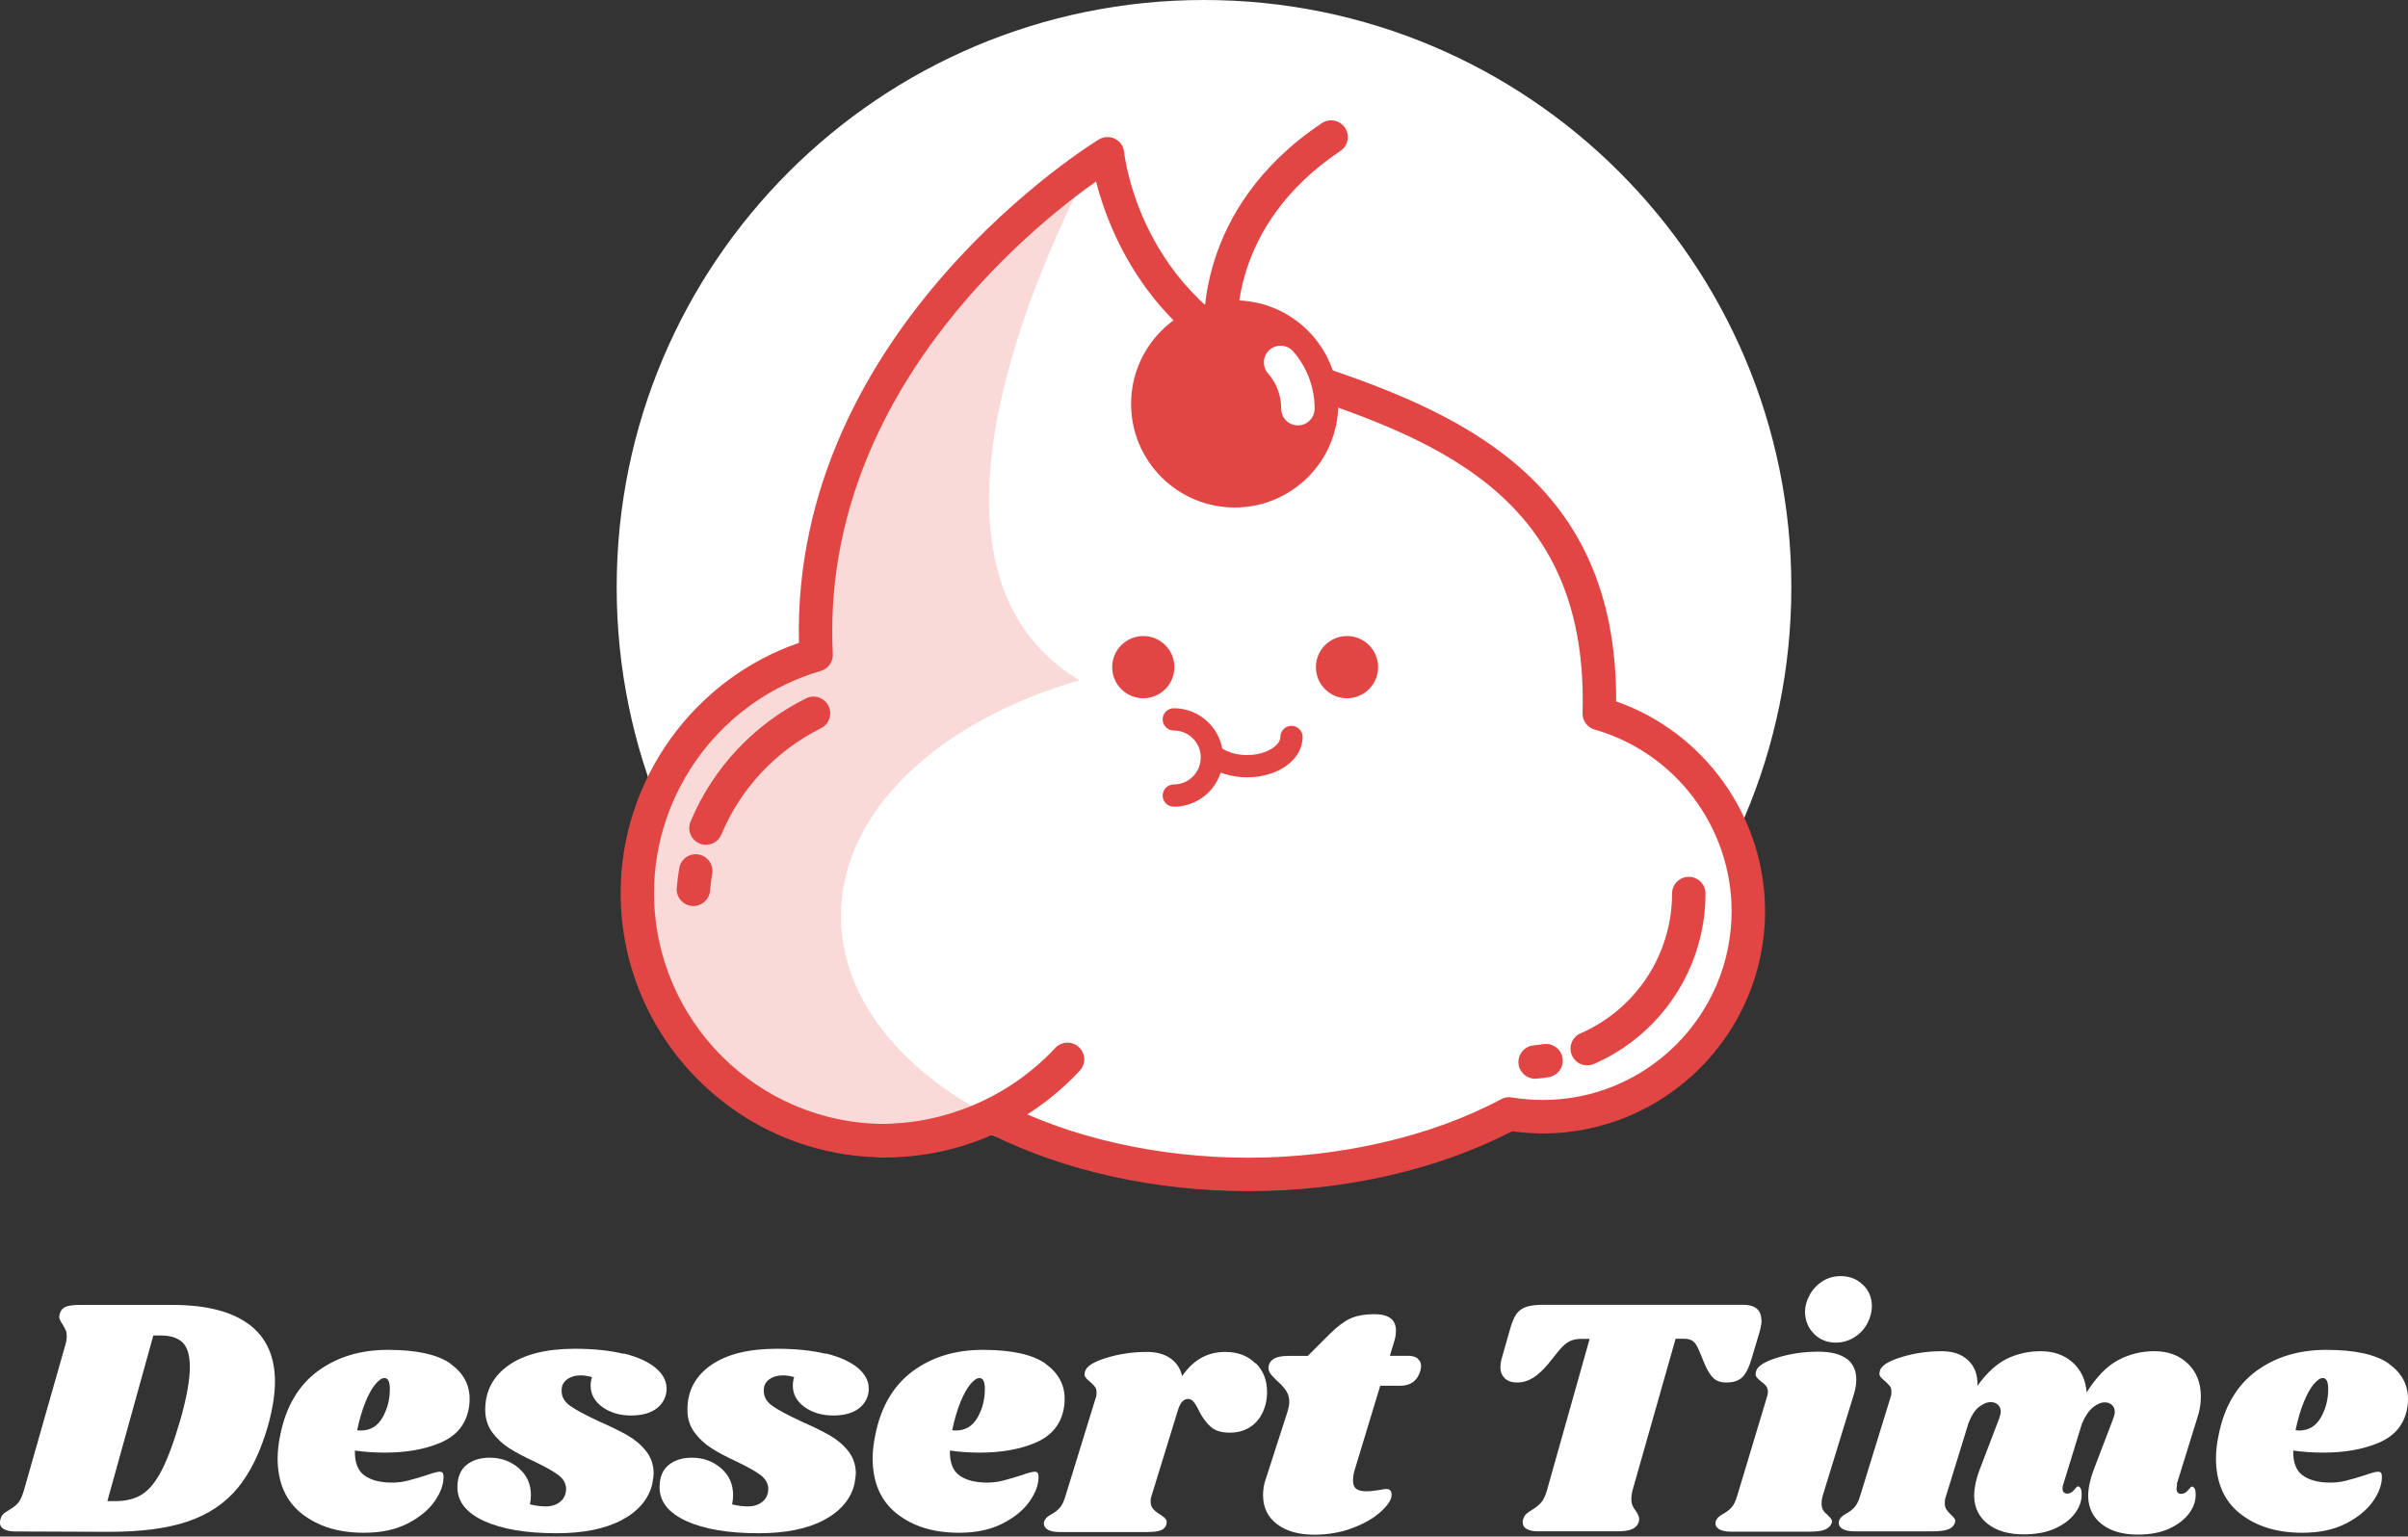 <svg width="246" height="157" viewBox="0 0 246 157" fill="none" xmlns="http://www.w3.org/2000/svg">
<rect x="0" y="0" width="246" height="157" fill="#333333" stroke="none"/>
<g clip-path="url(#clip0_2803_50566)">
<path d="M25.447 135.32C27.213 136.654 28.09 138.606 28.09 141.187C28.09 142.46 27.855 143.942 27.398 145.609C26.633 148.302 25.595 150.439 24.298 152.02C23.001 153.602 21.284 154.75 19.159 155.467C17.035 156.183 14.317 156.529 10.994 156.517L1.52 156.48C1.038 156.48 0.655 156.393 0.384 156.233C0.112 156.072 -0.012 155.85 -0.012 155.566C-0.012 155.43 0.025 155.281 0.087 155.109C0.161 154.899 0.26 154.75 0.384 154.651C0.507 154.553 0.705 154.429 0.952 154.269C1.322 154.059 1.619 153.824 1.841 153.577C2.063 153.317 2.249 152.91 2.422 152.354L6.683 137.395C6.77 137.099 6.819 136.802 6.819 136.518C6.819 136.259 6.782 136.049 6.696 135.876C6.609 135.703 6.498 135.493 6.362 135.27C6.152 134.974 6.053 134.727 6.053 134.542C6.053 134.467 6.078 134.344 6.127 134.159C6.226 133.862 6.424 133.64 6.733 133.516C7.042 133.393 7.523 133.331 8.178 133.331H17.578C21.062 133.331 23.68 133.998 25.447 135.332V135.32ZM19.394 139.693C19.394 138.457 19.135 137.617 18.628 137.148C18.122 136.679 17.381 136.456 16.43 136.456H15.664L10.97 153.379H11.81C12.872 153.379 13.774 153.157 14.502 152.7C15.231 152.243 15.911 151.415 16.541 150.192C17.171 148.969 17.813 147.191 18.492 144.844C19.098 142.657 19.394 140.94 19.394 139.693Z" fill="white"/>
<path d="M45.988 139.321C47.31 140.259 47.977 141.458 47.977 142.928C47.977 143.372 47.928 143.78 47.841 144.15C47.495 145.682 46.52 146.782 44.938 147.436C43.345 148.103 41.48 148.424 39.318 148.424C38.231 148.424 37.206 148.35 36.255 148.214C36.23 149.425 36.551 150.265 37.23 150.759C37.898 151.241 38.849 151.488 40.047 151.488C40.603 151.488 41.134 151.426 41.653 151.29C42.159 151.167 42.814 150.969 43.604 150.722C44.259 150.487 44.691 150.376 44.926 150.376C45.185 150.376 45.309 150.524 45.309 150.833C45.334 151.648 45.025 152.501 44.407 153.39C43.79 154.28 42.851 155.045 41.628 155.675C40.393 156.305 38.91 156.614 37.169 156.614C34.587 156.614 32.475 155.959 30.832 154.662C29.189 153.365 28.361 151.475 28.361 148.993C28.361 148.301 28.448 147.486 28.645 146.559C29.226 143.706 30.498 141.556 32.462 140.099C34.426 138.654 36.81 137.925 39.614 137.925C42.567 137.925 44.691 138.394 46.025 139.333L45.988 139.321ZM36.872 146.164C37.848 146.164 38.589 145.707 39.096 144.805C39.602 143.903 39.849 142.891 39.825 141.779C39.8 141.124 39.614 140.803 39.269 140.803C39.009 140.803 38.713 141.013 38.367 141.408C38.021 141.816 37.675 142.421 37.342 143.236C37.008 144.052 36.724 145.015 36.489 146.127C36.576 146.152 36.712 146.164 36.872 146.164Z" fill="white"/>
<path d="M63.726 138.295C65.134 138.641 66.208 139.135 66.962 139.753C67.715 140.383 68.098 141.087 68.098 141.877C68.098 142.668 67.777 143.347 67.147 143.866C66.505 144.373 65.615 144.632 64.479 144.632C63.343 144.632 62.342 144.348 61.539 143.767C60.736 143.187 60.341 142.458 60.341 141.569C60.341 141.272 60.39 140.976 60.477 140.704C60.057 140.593 59.686 140.531 59.365 140.531C58.785 140.531 58.303 140.667 57.92 140.951C57.537 141.235 57.352 141.618 57.376 142.137C57.376 142.742 57.673 143.249 58.278 143.669C58.883 144.089 59.859 144.607 61.206 145.237C62.367 145.744 63.318 146.213 64.084 146.646C64.837 147.078 65.48 147.609 65.998 148.264C66.517 148.918 66.777 149.684 66.777 150.561C66.777 150.747 66.727 151.092 66.641 151.611C66.27 153.168 65.233 154.391 63.54 155.305C61.848 156.206 59.612 156.663 56.858 156.663C53.745 156.663 51.287 156.243 49.458 155.416C47.63 154.576 46.728 153.427 46.728 151.969C46.728 150.969 47.025 150.215 47.63 149.709C48.236 149.202 49.038 148.943 50.027 148.943C51.188 148.943 52.176 149.301 53.004 150.018C53.831 150.734 54.239 151.648 54.239 152.772C54.239 153.069 54.202 153.39 54.14 153.711C54.696 153.847 55.227 153.921 55.746 153.921C56.351 153.921 56.845 153.761 57.24 153.439C57.636 153.118 57.833 152.661 57.833 152.081C57.809 151.549 57.537 151.092 57.031 150.709C56.524 150.327 55.709 149.87 54.597 149.338C53.547 148.857 52.695 148.4 52.015 147.967C51.348 147.535 50.768 147.004 50.286 146.349C49.804 145.694 49.57 144.929 49.57 144.051C49.57 142.149 50.36 140.63 51.954 139.506C53.547 138.382 55.795 137.813 58.723 137.813C60.65 137.813 62.317 137.986 63.713 138.332L63.726 138.295Z" fill="white"/>
<path d="M84.38 138.295C85.788 138.641 86.863 139.135 87.616 139.753C88.37 140.383 88.753 141.087 88.753 141.877C88.753 142.668 88.431 143.347 87.802 143.866C87.159 144.373 86.27 144.632 85.133 144.632C83.997 144.632 82.996 144.348 82.194 143.767C81.391 143.187 80.995 142.458 80.995 141.569C80.995 141.272 81.045 140.976 81.131 140.704C80.711 140.593 80.341 140.531 80.019 140.531C79.439 140.531 78.957 140.667 78.574 140.951C78.191 141.235 78.006 141.618 78.031 142.137C78.031 142.742 78.327 143.249 78.932 143.669C79.538 144.089 80.513 144.607 81.86 145.237C83.021 145.744 83.972 146.213 84.738 146.646C85.492 147.078 86.134 147.609 86.653 148.264C87.171 148.918 87.431 149.684 87.431 150.561C87.431 150.747 87.382 151.092 87.295 151.611C86.924 153.168 85.887 154.391 84.195 155.305C82.502 156.206 80.266 156.663 77.512 156.663C74.399 156.663 71.941 156.243 70.113 155.416C68.284 154.576 67.383 153.427 67.383 151.969C67.383 150.969 67.679 150.215 68.284 149.709C68.89 149.202 69.693 148.943 70.681 148.943C71.842 148.943 72.83 149.301 73.658 150.018C74.486 150.734 74.893 151.648 74.893 152.772C74.893 153.069 74.856 153.39 74.794 153.711C75.35 153.847 75.881 153.921 76.4 153.921C77.005 153.921 77.499 153.761 77.895 153.439C78.29 153.118 78.488 152.661 78.488 152.081C78.463 151.549 78.191 151.092 77.685 150.709C77.178 150.327 76.363 149.87 75.251 149.338C74.201 148.857 73.349 148.4 72.67 147.967C72.003 147.535 71.422 147.004 70.94 146.349C70.459 145.694 70.224 144.929 70.224 144.051C70.224 142.149 71.014 140.63 72.608 139.506C74.201 138.382 76.45 137.813 79.377 137.813C81.304 137.813 82.972 137.986 84.368 138.332L84.38 138.295Z" fill="white"/>
<path d="M106.775 139.321C108.097 140.259 108.764 141.458 108.764 142.928C108.764 143.372 108.715 143.78 108.628 144.15C108.282 145.682 107.307 146.782 105.725 147.436C104.132 148.103 102.267 148.424 100.105 148.424C99.018 148.424 97.993 148.35 97.042 148.214C97.017 149.425 97.338 150.265 98.017 150.759C98.685 151.241 99.636 151.488 100.834 151.488C101.39 151.488 101.921 151.426 102.44 151.29C102.946 151.167 103.601 150.969 104.391 150.722C105.046 150.487 105.478 150.376 105.713 150.376C105.973 150.376 106.096 150.524 106.096 150.833C106.121 151.648 105.812 152.501 105.194 153.39C104.577 154.28 103.638 155.045 102.415 155.675C101.18 156.305 99.698 156.614 97.956 156.614C95.374 156.614 93.262 155.959 91.619 154.662C89.976 153.365 89.148 151.475 89.148 148.993C89.148 148.301 89.235 147.486 89.433 146.559C90.013 143.706 91.285 141.556 93.249 140.099C95.213 138.654 97.597 137.925 100.402 137.925C103.354 137.925 105.478 138.394 106.813 139.333L106.775 139.321ZM97.659 146.164C98.635 146.164 99.376 145.707 99.883 144.805C100.389 143.903 100.636 142.891 100.612 141.779C100.587 141.124 100.402 140.803 100.056 140.803C99.796 140.803 99.5 141.013 99.154 141.408C98.808 141.816 98.462 142.421 98.129 143.236C97.795 144.052 97.511 145.015 97.276 146.127C97.363 146.152 97.499 146.164 97.659 146.164Z" fill="white"/>
<path d="M128.281 139.271C129.06 140.062 129.442 141.038 129.442 142.199C129.442 142.643 129.393 143.051 129.307 143.422C129.072 144.373 128.627 145.102 127.985 145.62C127.33 146.127 126.552 146.386 125.65 146.386C124.749 146.386 124.106 146.176 123.649 145.756C123.192 145.336 122.797 144.78 122.451 144.089C122.266 143.693 122.093 143.409 121.932 143.224C121.772 143.039 121.586 142.94 121.376 142.94C121.142 142.94 120.944 143.039 120.771 143.224C120.598 143.409 120.437 143.73 120.302 144.2L117.621 152.908C117.572 153.02 117.547 153.205 117.547 153.427C117.547 153.724 117.633 153.983 117.806 154.181C117.979 154.378 118.214 154.564 118.523 154.749C118.807 154.934 118.992 155.082 119.079 155.206C119.178 155.317 119.202 155.478 119.178 155.663C119.128 155.959 118.968 156.182 118.671 156.33C118.375 156.466 117.893 156.54 117.189 156.54H108.27C107.665 156.54 107.233 156.441 106.961 156.244C106.689 156.046 106.59 155.786 106.664 155.465C106.763 155.181 106.998 154.947 107.393 154.737C107.739 154.551 108.036 154.329 108.258 154.069C108.493 153.81 108.69 153.402 108.851 152.847L111.951 142.792C112.001 142.68 112.025 142.508 112.025 142.298C112.025 142.038 111.976 141.841 111.865 141.705C111.766 141.569 111.593 141.396 111.358 141.186C111.124 141.001 110.963 140.84 110.877 140.704C110.778 140.568 110.778 140.383 110.84 140.148C110.975 139.617 111.704 139.148 113.038 138.74C114.36 138.332 115.744 138.135 117.176 138.135C118.128 138.135 118.918 138.345 119.548 138.777C120.178 139.209 120.586 139.815 120.771 140.605C121.883 138.962 123.353 138.135 125.156 138.135C126.453 138.135 127.491 138.53 128.269 139.321L128.281 139.271Z" fill="white"/>
<path d="M144.807 138.815C145.054 139 145.178 139.259 145.178 139.58C145.178 139.679 145.153 139.84 145.104 140.062C144.807 141.087 144.103 141.594 143.016 141.594H141.003L138.396 150.191C138.285 150.537 138.223 150.895 138.223 151.266C138.223 151.686 138.335 151.97 138.569 152.131C138.804 152.291 139.125 152.378 139.545 152.378C139.916 152.378 140.385 152.328 140.941 152.242C141.225 152.168 141.46 152.143 141.67 152.143C141.83 152.143 141.954 152.192 142.04 152.304C142.127 152.402 142.164 152.538 142.164 152.699C142.189 153.168 141.843 153.724 141.139 154.391C140.435 155.058 139.471 155.626 138.261 156.096C137.05 156.565 135.716 156.812 134.258 156.812C132.677 156.812 131.417 156.454 130.466 155.738C129.515 155.021 129.033 154.033 129.033 152.773C129.033 152.192 129.12 151.637 129.317 151.105L131.541 144.213C131.652 143.817 131.714 143.509 131.714 143.274C131.714 142.804 131.603 142.422 131.38 142.088C131.158 141.767 130.849 141.421 130.454 141.075C130.108 140.754 129.861 140.482 129.725 140.26C129.589 140.038 129.552 139.778 129.626 139.482C129.713 139.185 129.91 138.95 130.219 138.79C130.516 138.629 130.997 138.543 131.652 138.543H133.604L135.802 136.344C136.568 135.578 137.272 135.047 137.915 134.738C138.557 134.442 139.385 134.281 140.41 134.281C141.867 134.281 142.609 134.837 142.609 135.949C142.609 136.295 142.559 136.628 142.473 136.925L141.991 138.531H143.831C144.276 138.531 144.61 138.629 144.857 138.815H144.807Z" fill="white"/>
<path d="M179.963 134.885C179.963 135.206 179.889 135.614 179.753 136.108L178.913 138.924C178.653 139.789 178.344 140.382 177.974 140.74C177.603 141.086 177.072 141.259 176.368 141.259C175.788 141.259 175.343 141.111 175.034 140.802C174.725 140.506 174.429 140.024 174.145 139.369L173.552 137.936C173.366 137.492 173.169 137.195 172.959 137.035C172.749 136.874 172.428 136.787 171.983 136.787H171.18L166.758 152.352C166.684 152.66 166.659 152.92 166.659 153.155C166.659 153.439 166.696 153.661 166.783 153.846C166.869 154.032 166.98 154.229 167.153 154.439C167.363 154.76 167.462 155.032 167.462 155.242C167.462 155.292 167.437 155.403 167.388 155.588C167.277 155.897 167.042 156.107 166.708 156.255C166.375 156.391 165.893 156.465 165.263 156.465H157.086C156.604 156.465 156.221 156.379 155.949 156.218C155.678 156.057 155.554 155.823 155.554 155.526C155.554 155.39 155.591 155.242 155.653 155.106C155.739 154.896 155.851 154.736 155.986 154.637C156.11 154.538 156.308 154.402 156.555 154.242C156.901 154.032 157.197 153.797 157.419 153.55C157.654 153.29 157.852 152.895 158.012 152.364L162.397 136.8H161.594C161.088 136.8 160.668 136.886 160.347 137.047C160.026 137.207 159.668 137.516 159.297 137.949L158.148 139.381C157.617 140.011 157.098 140.481 156.604 140.79C156.11 141.098 155.566 141.259 154.986 141.259C154.455 141.259 154.035 141.123 153.738 140.839C153.442 140.555 153.281 140.172 153.281 139.69C153.281 139.456 153.318 139.209 153.38 138.924L154.282 135.75C154.467 135.095 154.677 134.601 154.912 134.268C155.146 133.934 155.48 133.687 155.9 133.539C156.332 133.391 156.938 133.316 157.728 133.316H178.023C179.296 133.316 179.938 133.835 179.938 134.885H179.963Z" fill="white"/>
<path d="M188.697 138.851C189.327 139.358 189.636 140.062 189.636 140.939C189.636 141.47 189.549 141.989 189.389 142.47L186.189 152.884C186.115 153.168 186.09 153.402 186.09 153.612C186.09 153.921 186.152 154.156 186.263 154.329C186.375 154.502 186.548 154.675 186.745 154.835C186.906 154.996 187.029 155.132 187.091 155.231C187.165 155.329 187.178 155.465 187.128 155.626C187.017 155.922 186.782 156.145 186.436 156.293C186.09 156.429 185.559 156.503 184.831 156.503H176.888C176.283 156.503 175.838 156.404 175.566 156.206C175.282 156.009 175.196 155.749 175.282 155.428C175.381 155.144 175.616 154.909 176.011 154.699C176.357 154.514 176.653 154.292 176.888 154.032C177.123 153.773 177.32 153.365 177.481 152.809L180.507 142.754C180.581 142.545 180.606 142.372 180.606 142.236C180.606 141.976 180.544 141.779 180.433 141.63C180.322 141.482 180.149 141.322 179.914 141.161C179.68 140.976 179.519 140.815 179.432 140.679C179.334 140.543 179.334 140.358 179.395 140.123C179.531 139.592 180.26 139.123 181.594 138.715C182.916 138.308 184.299 138.11 185.732 138.11C187.079 138.11 188.067 138.369 188.697 138.876V138.851ZM190.327 131.279C190.933 131.872 191.229 132.601 191.229 133.453C191.229 134.058 191.069 134.651 190.76 135.232C190.451 135.812 190.006 136.282 189.438 136.64C188.87 136.998 188.24 137.184 187.536 137.184C186.659 137.184 185.918 136.887 185.325 136.294C184.732 135.701 184.423 134.96 184.398 134.083C184.398 133.502 184.546 132.934 184.855 132.354C185.152 131.785 185.584 131.316 186.14 130.946C186.696 130.575 187.338 130.39 188.055 130.39C188.956 130.39 189.71 130.686 190.315 131.279H190.327Z" fill="white"/>
<path d="M222.43 151.7C222.38 151.798 222.356 151.934 222.356 152.12C222.356 152.28 222.393 152.416 222.479 152.503C222.566 152.601 222.665 152.638 222.813 152.638C223.097 152.638 223.332 152.515 223.529 152.268C223.727 152.021 223.863 151.897 223.925 151.897C224.036 151.897 224.135 151.971 224.209 152.12C224.283 152.268 224.307 152.453 224.307 152.663C224.332 153.33 224.11 153.997 223.64 154.627C223.171 155.257 222.492 155.788 221.602 156.196C220.713 156.604 219.638 156.801 218.378 156.801C216.847 156.801 215.624 156.443 214.722 155.739C213.82 155.035 213.351 154.084 213.326 152.898C213.326 152.033 213.536 151.082 213.956 150.007L215.871 144.992C215.982 144.696 216.044 144.449 216.044 144.263C216.044 143.967 215.945 143.72 215.747 143.547C215.55 143.374 215.315 143.288 215.031 143.288C214.635 143.288 214.228 143.461 213.808 143.806C213.388 144.152 213.017 144.696 212.696 145.449L210.781 151.675C210.732 151.774 210.707 151.91 210.707 152.095C210.707 152.256 210.744 152.391 210.831 152.478C210.917 152.564 211.029 152.614 211.164 152.614C211.448 152.614 211.683 152.49 211.881 152.243C212.078 151.996 212.214 151.873 212.276 151.873C212.387 151.873 212.486 151.947 212.56 152.095C212.634 152.243 212.659 152.428 212.659 152.638C212.684 153.305 212.461 153.973 211.992 154.602C211.523 155.245 210.843 155.764 209.954 156.171C209.064 156.579 207.99 156.777 206.73 156.777C205.198 156.777 203.975 156.418 203.073 155.714C202.172 155.01 201.702 154.059 201.678 152.873C201.678 152.008 201.888 151.057 202.308 149.983L204.222 144.968C204.333 144.671 204.395 144.424 204.395 144.239C204.395 143.942 204.296 143.695 204.099 143.522C203.901 143.349 203.666 143.263 203.382 143.263C202.987 143.263 202.579 143.436 202.159 143.769C201.739 144.103 201.394 144.646 201.109 145.388L198.812 152.836C198.713 153.095 198.676 153.33 198.676 153.565C198.676 153.849 198.738 154.071 198.849 154.244C198.96 154.417 199.133 154.602 199.331 154.788C199.491 154.924 199.615 155.06 199.677 155.171C199.751 155.282 199.763 155.43 199.714 155.591C199.615 155.887 199.405 156.11 199.047 156.258C198.701 156.394 198.157 156.468 197.416 156.468H189.473C188.868 156.468 188.436 156.369 188.164 156.171C187.892 155.974 187.793 155.714 187.868 155.393C187.966 155.109 188.201 154.874 188.596 154.664C188.942 154.479 189.239 154.257 189.461 153.997C189.696 153.738 189.893 153.33 190.054 152.774L193.154 142.719C193.204 142.608 193.229 142.435 193.229 142.225C193.229 141.966 193.179 141.768 193.068 141.632C192.969 141.496 192.796 141.324 192.562 141.114C192.327 140.928 192.166 140.768 192.08 140.632C191.981 140.496 191.981 140.311 192.043 140.076C192.179 139.545 192.907 139.075 194.241 138.668C195.563 138.26 196.947 138.062 198.38 138.062C199.516 138.062 200.418 138.371 201.072 139.001C201.739 139.631 202.048 140.484 202.024 141.583C202.975 140.261 203.975 139.347 205.038 138.828C206.088 138.322 207.236 138.062 208.472 138.062C209.818 138.062 210.917 138.458 211.757 139.224C212.61 140.002 213.079 141.015 213.166 142.275C214.166 140.694 215.228 139.594 216.365 138.989C217.501 138.371 218.749 138.062 220.095 138.062C221.516 138.062 222.652 138.495 223.529 139.347C224.406 140.199 224.839 141.324 224.839 142.695C224.839 143.411 224.727 144.128 224.493 144.819L222.368 151.675L222.43 151.7Z" fill="white"/>
<path d="M244.01 139.321C245.332 140.259 245.999 141.458 245.999 142.928C245.999 143.372 245.949 143.78 245.863 144.15C245.517 145.682 244.541 146.782 242.96 147.436C241.366 148.103 239.501 148.424 237.339 148.424C236.252 148.424 235.227 148.35 234.276 148.214C234.251 149.425 234.573 150.265 235.252 150.759C235.919 151.241 236.87 151.488 238.068 151.488C238.624 151.488 239.155 151.426 239.674 151.29C240.181 151.167 240.835 150.969 241.626 150.722C242.28 150.487 242.713 150.376 242.947 150.376C243.207 150.376 243.33 150.524 243.33 150.833C243.355 151.648 243.046 152.501 242.429 153.39C241.811 154.28 240.872 155.045 239.649 155.675C238.414 156.305 236.932 156.614 235.19 156.614C232.608 156.614 230.496 155.959 228.853 154.662C227.21 153.365 226.383 151.475 226.383 148.993C226.383 148.301 226.469 147.486 226.667 146.559C227.247 143.706 228.52 141.556 230.484 140.099C232.448 138.654 234.832 137.925 237.636 137.925C240.588 137.925 242.713 138.394 244.047 139.333L244.01 139.321ZM234.894 146.164C235.87 146.164 236.611 145.707 237.117 144.805C237.624 143.903 237.871 142.891 237.846 141.779C237.821 141.124 237.636 140.803 237.29 140.803C237.031 140.803 236.734 141.013 236.388 141.408C236.042 141.816 235.697 142.421 235.363 143.236C235.03 144.052 234.745 145.015 234.511 146.127C234.597 146.152 234.733 146.164 234.894 146.164Z" fill="white"/>
</g>
<g clip-path="url(#clip1_2803_50566)">
<path d="M123.001 120.002C156.138 120.002 183.002 93.138 183.002 60.001C183.002 26.863 156.138 0 123.001 0C89.863 0 63 26.863 63 60.001C63 93.138 89.863 120.002 123.001 120.002Z" fill="white"/>
<path d="M163.38 72.908C164.011 51.154 150.077 44.086 132.591 38.471C114.897 32.788 113.145 15.708 113.145 15.708C113.145 15.708 81.747 34.497 83.373 66.915C72.824 69.97 65.109 79.696 65.109 91.23C65.109 105.212 76.445 116.548 90.428 116.548C94.35 116.548 98.064 115.655 101.377 114.064C108.511 117.774 117.617 120 127.541 120C137.465 120 146.966 117.674 154.168 113.817C155.288 114.001 156.435 114.102 157.606 114.102C169.205 114.102 178.609 104.698 178.609 93.099C178.609 83.503 172.17 75.415 163.378 72.906L163.38 72.908Z" fill="white"/>
<path d="M127.543 121.709C118.085 121.709 108.82 119.672 101.344 115.961C97.901 117.485 94.235 118.257 90.43 118.257C75.528 118.257 63.404 106.133 63.404 91.231C63.404 79.724 70.83 69.406 81.621 65.682C80.859 33.421 111.951 14.433 112.269 14.243C112.769 13.943 113.39 13.921 113.91 14.182C114.432 14.444 114.784 14.954 114.844 15.535C114.913 16.184 116.743 31.588 133.114 36.846C149.362 42.064 165.177 49.069 165.108 71.667C174.127 74.825 180.317 83.456 180.317 93.101C180.317 105.623 170.129 115.812 157.607 115.812C156.569 115.812 155.516 115.737 154.468 115.591C146.86 119.539 137.325 121.709 127.542 121.709H127.543ZM101.379 112.355C101.65 112.355 101.92 112.419 102.167 112.547C109.291 116.252 118.302 118.292 127.542 118.292C136.781 118.292 146.16 116.168 153.362 112.311C153.692 112.133 154.074 112.071 154.447 112.132C155.503 112.305 156.565 112.393 157.607 112.393C168.246 112.393 176.9 103.737 176.9 93.098C176.9 84.527 171.148 76.899 162.91 74.548C162.16 74.334 161.649 73.637 161.673 72.856C162.291 51.579 148.022 45.218 132.069 40.096C117.846 35.528 113.32 23.826 111.974 18.542C105.159 23.356 83.765 40.62 85.079 66.83C85.119 67.621 84.609 68.336 83.848 68.557C73.821 71.461 66.818 80.786 66.818 91.231C66.818 104.25 77.41 114.841 90.428 114.841C94.003 114.841 97.439 114.062 100.638 112.524C100.871 112.412 101.125 112.355 101.377 112.355H101.379Z" fill="#E24644"/>
<path d="M162.152 107.148C168.258 104.479 172.525 98.386 172.525 91.297Z" fill="white"/>
<path d="M162.152 108.858C161.493 108.858 160.866 108.474 160.587 107.834C160.209 106.97 160.603 105.963 161.467 105.585C167.147 103.103 170.818 97.495 170.818 91.298C170.818 90.355 171.583 89.59 172.526 89.59C173.469 89.59 174.235 90.354 174.235 91.298C174.235 98.852 169.76 105.689 162.837 108.715C162.614 108.812 162.382 108.858 162.154 108.858H162.152Z" fill="#E24644"/>
<path d="M156.828 108.514C157.202 108.479 157.575 108.434 157.942 108.376Z" fill="white"/>
<path d="M156.828 110.222C155.954 110.222 155.21 109.557 155.128 108.67C155.043 107.731 155.734 106.899 156.672 106.812C157.01 106.782 157.346 106.739 157.678 106.688C158.606 106.546 159.482 107.179 159.63 108.11C159.776 109.041 159.14 109.916 158.207 110.062C157.804 110.126 157.397 110.176 156.986 110.214C156.933 110.219 156.879 110.222 156.826 110.222H156.828Z" fill="#E24644"/>
<path opacity="0.2" d="M111.857 16.042C105.898 27.279 91.707 58.353 110.279 69.512C95.913 73.656 85.913 82.879 85.913 93.589C85.913 101.847 91.862 109.224 101.177 114.063C97.862 115.656 94.156 116.548 90.234 116.548C76.25 116.548 64.914 105.212 64.914 91.228C64.914 79.697 72.63 69.97 83.178 66.913C81.555 34.495 111.813 15.706 111.813 15.706C111.813 15.706 111.828 15.825 111.859 16.041L111.857 16.042Z" fill="#E24644"/>
<path d="M126.135 51.854C131.98 51.854 136.718 47.116 136.718 41.271C136.718 35.426 131.98 30.689 126.135 30.689C120.291 30.689 115.553 35.426 115.553 41.271C115.553 47.116 120.291 51.854 126.135 51.854Z" fill="#E24644"/>
<path d="M132.593 43.465H132.587C131.644 43.462 130.882 42.696 130.885 41.752C130.889 40.429 130.411 39.149 129.54 38.154C128.919 37.444 128.99 36.365 129.699 35.744C130.411 35.122 131.489 35.195 132.109 35.904C133.529 37.526 134.306 39.607 134.3 41.763C134.297 42.705 133.533 43.465 132.592 43.465H132.593Z" fill="white"/>
<path d="M124.749 35.915C123.888 35.915 123.148 35.269 123.054 34.395C122.998 33.87 121.814 21.429 135.036 12.585C135.818 12.062 136.88 12.27 137.405 13.055C137.928 13.84 137.718 14.899 136.935 15.424C125.49 23.076 126.406 33.589 126.45 34.033C126.543 34.969 125.863 35.809 124.927 35.906C124.868 35.912 124.807 35.915 124.747 35.915H124.749Z" fill="#E24644"/>
<path d="M71.072 88.992C70.969 89.61 70.891 90.235 70.838 90.87Z" fill="white"/>
<path d="M70.841 92.576C70.793 92.576 70.746 92.575 70.698 92.57C69.757 92.493 69.059 91.668 69.137 90.728C69.193 90.057 69.277 89.379 69.388 88.711C69.543 87.78 70.421 87.148 71.353 87.306C72.283 87.462 72.913 88.341 72.758 89.272C72.662 89.846 72.589 90.431 72.541 91.01C72.467 91.903 71.722 92.576 70.841 92.576Z" fill="#E24644"/>
<path d="M83.108 72.884C78.176 75.332 74.251 79.502 72.121 84.607Z" fill="white"/>
<path d="M72.12 86.317C71.901 86.317 71.677 86.275 71.463 86.185C70.592 85.821 70.182 84.822 70.544 83.952C72.829 78.473 77.022 74.001 82.348 71.355C83.192 70.936 84.218 71.28 84.638 72.125C85.057 72.969 84.712 73.994 83.868 74.414C79.278 76.693 75.666 80.547 73.698 85.266C73.424 85.922 72.789 86.317 72.121 86.317H72.12Z" fill="#E24644"/>
<path d="M116.797 71.346C118.552 71.346 119.975 69.923 119.975 68.167C119.975 66.412 118.552 64.989 116.797 64.989C115.042 64.989 113.619 66.412 113.619 68.167C113.619 69.923 115.042 71.346 116.797 71.346Z" fill="#E24644"/>
<path d="M137.61 71.346C139.365 71.346 140.788 69.923 140.788 68.167C140.788 66.412 139.365 64.989 137.61 64.989C135.855 64.989 134.432 66.412 134.432 68.167C134.432 69.923 135.855 71.346 137.61 71.346Z" fill="#E24644"/>
<path d="M89.966 118.257C89.023 118.257 88.258 117.493 88.258 116.548C88.258 115.603 89.022 114.84 89.966 114.84C96.706 114.84 103.208 112.01 107.806 107.076C108.451 106.387 109.531 106.349 110.22 106.991C110.911 107.634 110.949 108.715 110.305 109.405C105.064 115.031 97.651 118.257 89.966 118.257Z" fill="#E24644"/>
<path d="M131.938 75.3C131.938 76.949 129.909 78.285 127.405 78.285C124.901 78.285 122.871 76.949 122.871 75.3" fill="white"/>
<path d="M127.406 79.424C124.224 79.424 121.732 77.612 121.732 75.301C121.732 74.673 122.242 74.163 122.87 74.163C123.499 74.163 124.008 74.673 124.008 75.301C124.008 76.173 125.46 77.148 127.404 77.148C129.348 77.148 130.8 76.173 130.8 75.301C130.8 74.673 131.309 74.163 131.938 74.163C132.566 74.163 133.076 74.673 133.076 75.301C133.076 77.614 130.584 79.424 127.403 79.424H127.406Z" fill="#E24644"/>
<path d="M119.914 73.501C122.065 73.501 123.809 75.245 123.809 77.396C123.809 79.547 122.065 81.29 119.914 81.29" fill="white"/>
<path d="M119.915 82.428C119.285 82.428 118.777 81.919 118.777 81.29C118.777 80.662 119.287 80.153 119.915 80.153C121.434 80.153 122.67 78.917 122.67 77.397C122.67 75.877 121.434 74.642 119.915 74.642C119.285 74.642 118.777 74.132 118.777 73.504C118.777 72.876 119.287 72.366 119.915 72.366C122.69 72.366 124.948 74.624 124.948 77.399C124.948 80.174 122.69 82.431 119.915 82.431V82.428Z" fill="#E24644"/>
</g>
<defs>
<clipPath id="clip0_2803_50566">
<rect width="246" height="26.422" fill="white" transform="translate(0 130.391)"/>
</clipPath>
<clipPath id="clip1_2803_50566">
<rect width="120" height="121.708" fill="white" transform="translate(63)"/>
</clipPath>
</defs>
</svg>
